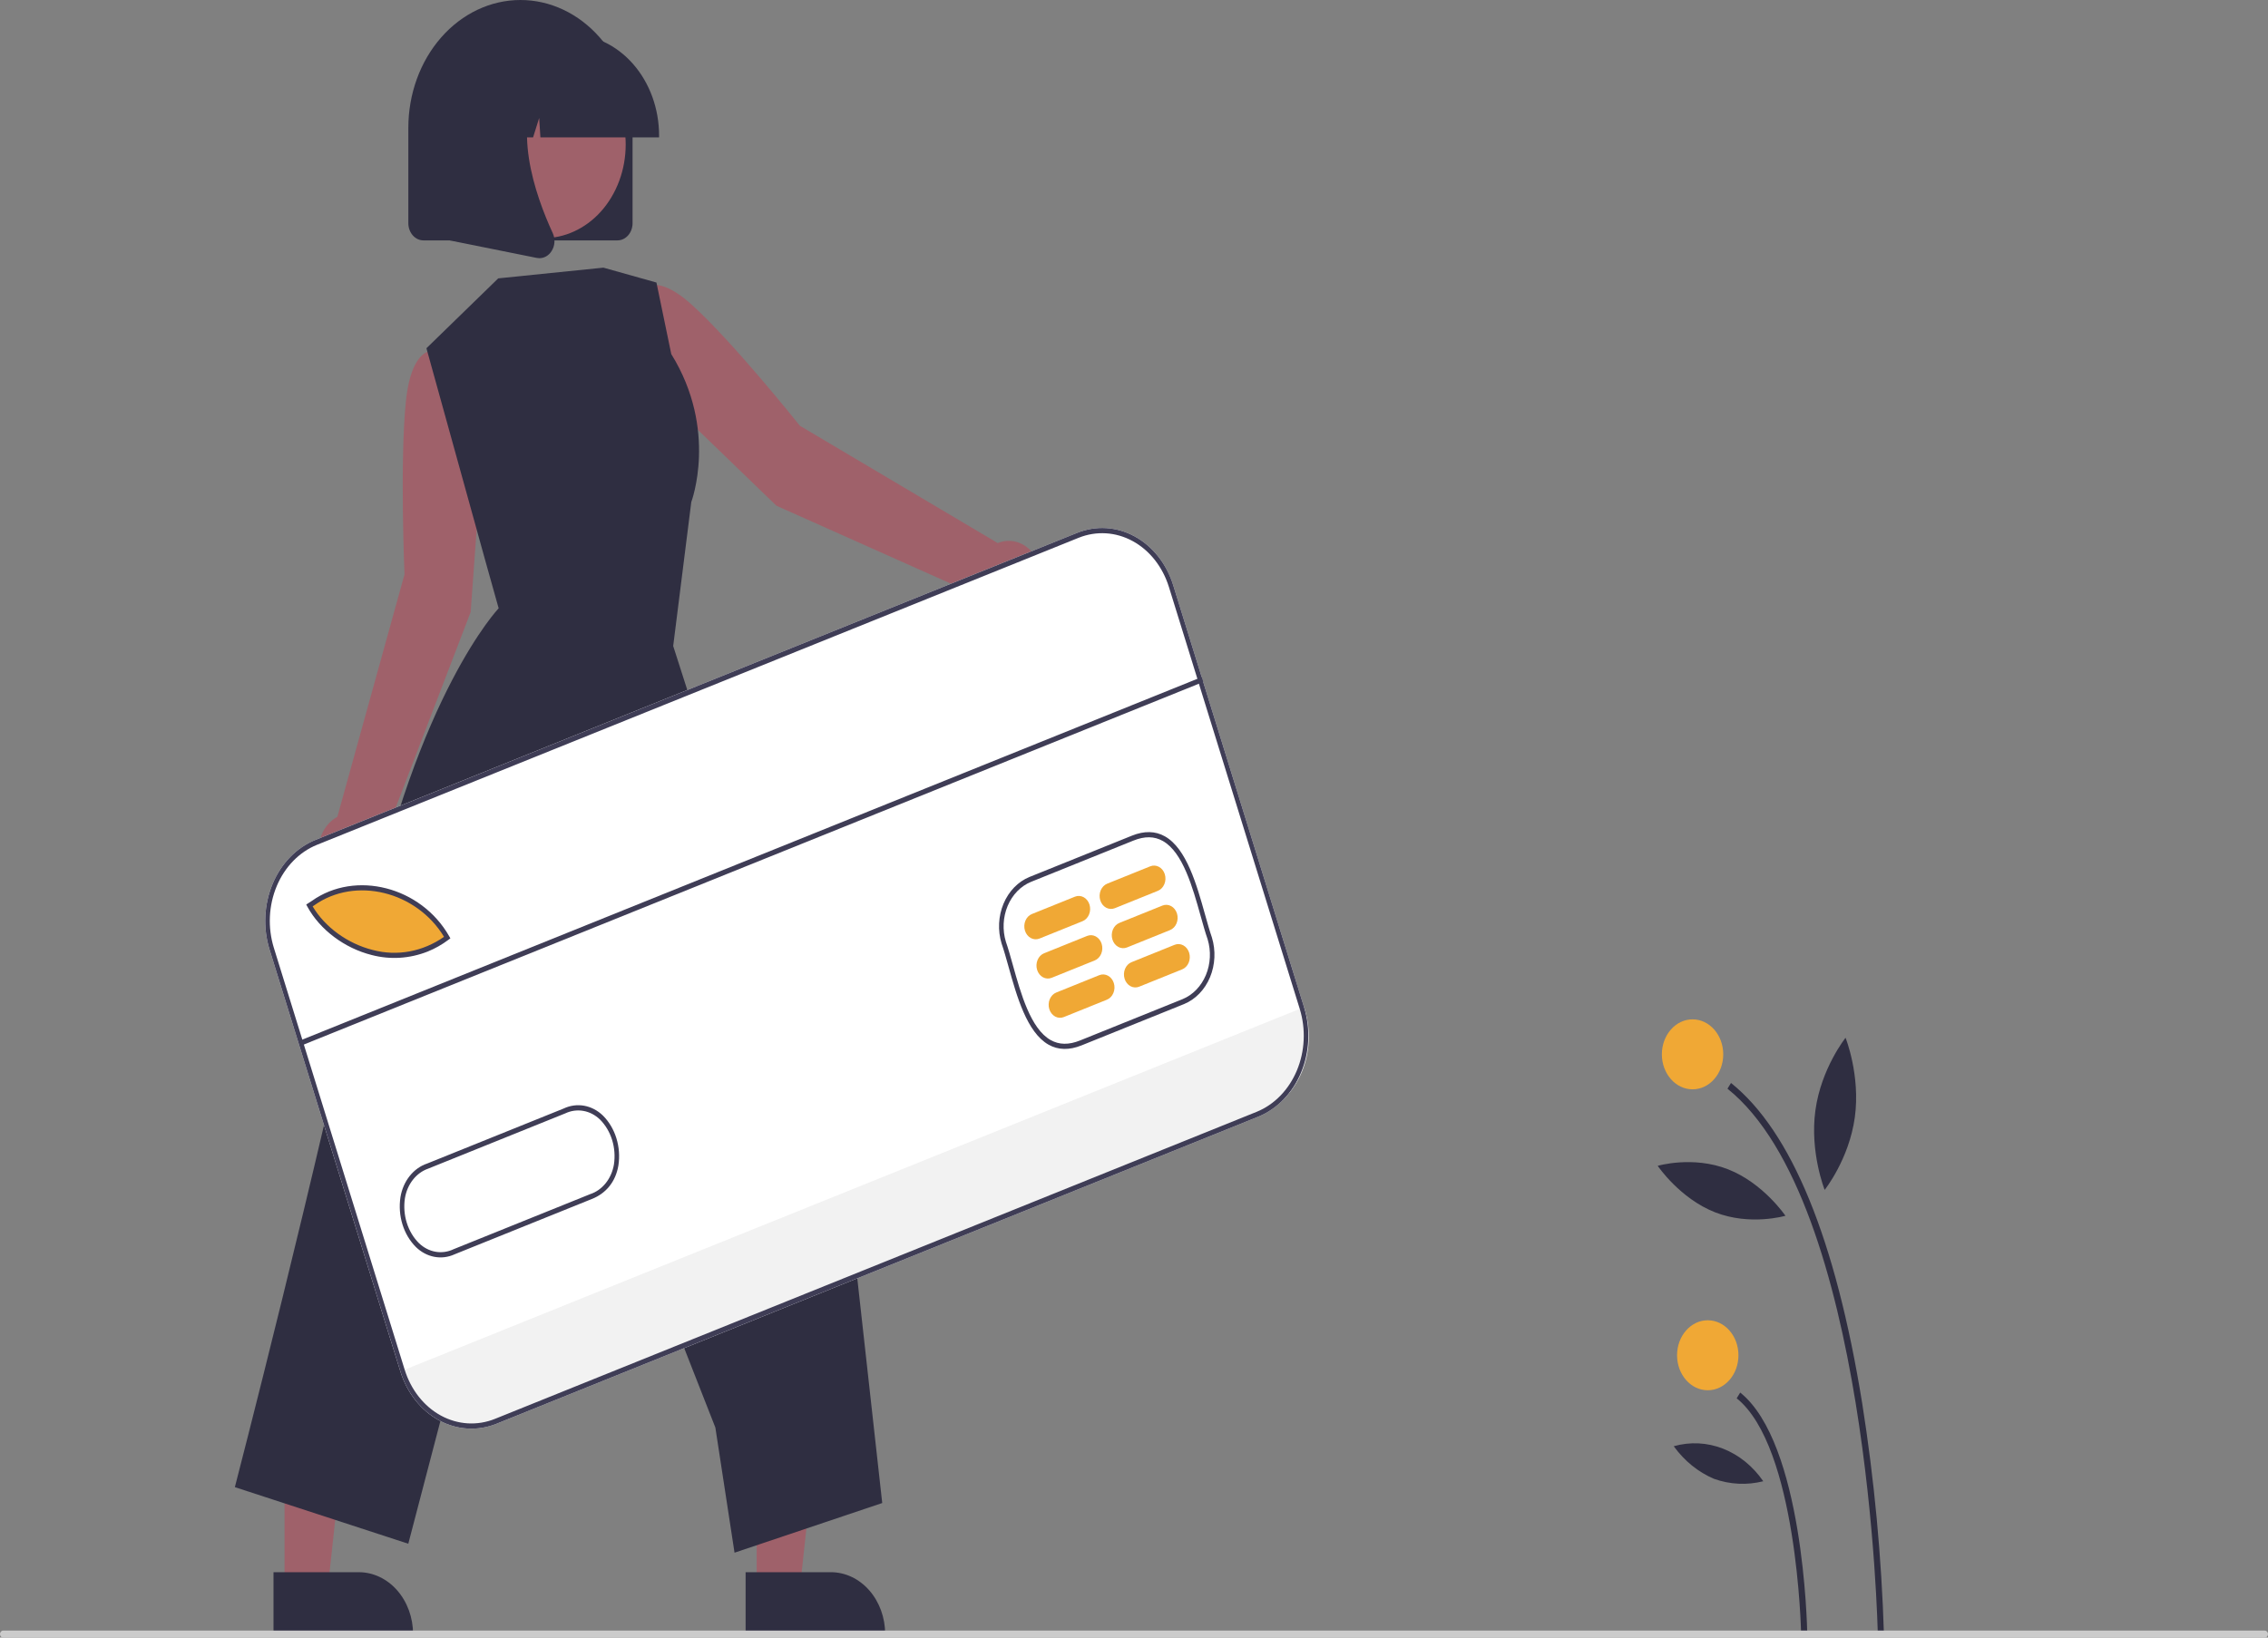 <svg width="180" height="130" viewBox="0 0 180 130" fill="none" xmlns="http://www.w3.org/2000/svg">
<rect x="0" y="0" width="180" height="130" fill="#808080" stroke="none"/>
<g clip-path="url(#clip0_41_155)">
<path d="M149.034 129.815L149.521 129.804C149.333 123.627 148.755 117.473 147.792 111.391C145.685 98.368 142.183 89.816 137.381 85.971L137.101 86.425C148.318 95.407 149.028 129.471 149.034 129.815Z" fill="#2F2E41"/>
<path d="M142.945 129.682L143.432 129.671C143.421 129.056 143.117 114.556 138.112 110.548L137.832 111.003C142.635 114.849 142.942 129.534 142.945 129.682Z" fill="#2F2E41"/>
<path d="M134.33 86.476C135.675 86.476 136.765 85.232 136.765 83.698C136.765 82.164 135.675 80.92 134.33 80.92C132.985 80.92 131.894 82.164 131.894 83.698C131.894 85.232 132.985 86.476 134.33 86.476Z" fill="#F0A835"/>
<path d="M135.536 110.365C136.881 110.365 137.972 109.121 137.972 107.587C137.972 106.053 136.881 104.809 135.536 104.809C134.191 104.809 133.1 106.053 133.1 107.587C133.1 109.121 134.191 110.365 135.536 110.365Z" fill="#F0A835"/>
<path d="M144.08 88.141C143.622 91.475 144.815 94.458 144.815 94.458C144.815 94.458 146.751 92.034 147.208 88.7C147.666 85.365 146.473 82.383 146.473 82.383C146.473 82.383 144.538 84.807 144.08 88.141Z" fill="#2F2E41"/>
<path d="M136.118 96.239C138.918 97.334 141.701 96.514 141.701 96.514C141.701 96.514 139.945 93.919 137.146 92.824C134.346 91.728 131.563 92.549 131.563 92.549C131.563 92.549 133.319 95.144 136.118 96.239Z" fill="#2F2E41"/>
<path d="M136.028 117.395C137.295 117.849 138.645 117.915 139.941 117.588C139.118 116.393 138.009 115.494 136.748 115.001C135.488 114.508 134.129 114.441 132.836 114.808C133.683 115.975 134.784 116.867 136.028 117.395Z" fill="#2F2E41"/>
<path d="M79.184 43.11L63.481 33.798C63.481 33.798 58.207 27.174 54.895 24.183C51.584 21.191 50.564 23.389 50.564 23.389L49.172 26.035L52.536 31.372L61.624 40.149L77.863 47.402C78.117 47.877 78.484 48.259 78.921 48.505C79.358 48.751 79.847 48.85 80.332 48.792C80.816 48.734 81.276 48.52 81.659 48.175C82.041 47.83 82.329 47.369 82.491 46.844C82.652 46.32 82.68 45.754 82.57 45.213C82.461 44.671 82.219 44.176 81.873 43.785C81.527 43.394 81.09 43.123 80.614 43.004C80.139 42.884 79.643 42.921 79.184 43.11Z" fill="#9F616A"/>
<path d="M38.338 35.056L37.408 28.569L34.783 27.821C34.783 27.821 32.699 27.089 32.212 31.875C31.725 36.661 32.103 45.597 32.103 45.597L26.773 64.846C26.329 65.081 25.954 65.455 25.689 65.924C25.425 66.393 25.283 66.939 25.28 67.496C25.277 68.054 25.413 68.601 25.672 69.074C25.931 69.547 26.303 69.926 26.744 70.168C27.184 70.409 27.676 70.503 28.162 70.438C28.648 70.373 29.107 70.152 29.487 69.8C29.867 69.449 30.151 68.982 30.307 68.454C30.463 67.925 30.484 67.357 30.368 66.815L37.353 48.591L38.338 35.056Z" fill="#9F616A"/>
<path d="M60.052 126.087L63.487 126.087L65.121 110.976L60.051 110.977L60.052 126.087Z" fill="#9F616A"/>
<path d="M59.175 124.808L65.941 124.808H65.941C67.084 124.808 68.181 125.326 68.989 126.248C69.798 127.17 70.252 128.421 70.252 129.725V129.885L59.175 129.885L59.175 124.808Z" fill="#2F2E41"/>
<path d="M22.583 126.087L26.018 126.087L27.652 110.976L22.583 110.977L22.583 126.087Z" fill="#9F616A"/>
<path d="M21.707 124.808L28.472 124.808H28.472C29.616 124.808 30.712 125.326 31.521 126.248C32.329 127.17 32.784 128.421 32.784 129.725V129.885L21.707 129.885L21.707 124.808Z" fill="#2F2E41"/>
<path d="M39.542 22.098L33.844 27.645L38.52 44.521L39.576 48.289C39.576 48.289 33.133 55.064 29.147 73.987C25.161 92.911 18.64 118.056 18.64 118.056L32.404 122.549L43.603 79.742L56.775 113.326L58.296 123.259L70.018 119.317L67.253 94.405L53.428 51.283L54.864 39.852C54.864 39.852 57.02 34.146 53.274 28.105L52.099 22.429L47.889 21.247L39.542 22.098Z" fill="#2F2E41"/>
<path d="M49.008 19.083H33.603C33.286 19.082 32.983 18.939 32.758 18.683C32.534 18.427 32.408 18.081 32.408 17.72V10.147C32.408 7.456 33.345 4.875 35.014 2.972C36.683 1.069 38.946 -3.05176e-05 41.306 -3.05176e-05C43.666 -3.05176e-05 45.929 1.069 47.597 2.972C49.266 4.875 50.203 7.456 50.203 10.147V17.72C50.203 18.081 50.077 18.427 49.853 18.683C49.629 18.939 49.325 19.082 49.008 19.083Z" fill="#2F2E41"/>
<path d="M48.858 15.035C50.586 11.43 49.424 6.91 46.263 4.939C43.102 2.968 39.138 4.293 37.41 7.898C35.682 11.504 36.844 16.024 40.005 17.995C43.166 19.965 47.13 18.64 48.858 15.035Z" fill="#9F616A"/>
<path d="M52.308 10.904H42.889L42.792 9.362L42.309 10.904H40.859L40.667 7.848L39.71 10.904H36.903V10.753C36.906 8.625 37.648 6.585 38.967 5.08C40.287 3.575 42.076 2.728 43.942 2.726H45.27C47.136 2.728 48.925 3.575 50.244 5.08C51.564 6.585 52.306 8.625 52.308 10.753V10.904Z" fill="#2F2E41"/>
<path d="M42.812 20.496C42.741 20.496 42.67 20.489 42.6 20.475L35.702 19.087V6.087H43.295L43.107 6.337C40.492 9.815 42.462 15.456 43.87 18.509C43.973 18.732 44.02 18.985 44.003 19.237C43.986 19.489 43.908 19.731 43.776 19.934C43.666 20.108 43.521 20.25 43.353 20.348C43.185 20.445 43 20.496 42.812 20.496Z" fill="#2F2E41"/>
<path d="M99.853 88.652L39.403 113.026C37.909 113.626 36.266 113.526 34.836 112.747C33.406 111.968 32.306 110.574 31.776 108.871L21.391 75.375C20.865 73.671 20.953 71.798 21.636 70.167C22.319 68.536 23.541 67.281 25.034 66.677L85.484 42.303C86.979 41.702 88.621 41.802 90.051 42.581C91.481 43.36 92.582 44.754 93.112 46.457L103.496 79.953C104.023 81.657 103.935 83.531 103.252 85.161C102.569 86.792 101.347 88.047 99.853 88.652Z" fill="white"/>
<path d="M103.496 79.953L103.551 80.13C104.056 81.758 103.972 83.548 103.32 85.105C102.667 86.663 101.499 87.862 100.071 88.437L39.319 112.933C37.892 113.508 36.323 113.413 34.957 112.669C33.591 111.925 32.54 110.593 32.036 108.966L31.981 108.789L103.496 79.953Z" fill="#F2F2F2"/>
<path d="M35.631 74.454C31.624 77.461 26.489 75.198 24.693 71.902L24.979 71.716C28.39 69.291 33.456 70.642 35.631 74.454Z" fill="#F0A835"/>
<path d="M85.844 82.985C84.863 83.38 83.98 83.362 83.219 82.931C81.498 81.956 80.691 79.066 80.043 76.743C79.854 76.068 79.675 75.429 79.494 74.908L79.491 74.9C79.176 73.865 79.231 72.73 79.644 71.741C80.058 70.752 80.797 69.99 81.701 69.619L89.832 66.34C90.812 65.945 91.694 65.963 92.455 66.394C94.174 67.367 94.982 70.257 95.632 72.578C95.821 73.255 96 73.895 96.182 74.417C96.499 75.453 96.445 76.59 96.032 77.581C95.618 78.571 94.878 79.335 93.973 79.707L85.844 82.985ZM79.832 74.759C80.018 75.293 80.197 75.937 80.388 76.618C81.016 78.866 81.797 81.664 83.38 82.561C84.059 82.946 84.826 82.957 85.723 82.595L93.851 79.318C94.666 78.984 95.332 78.297 95.704 77.407C96.077 76.516 96.127 75.494 95.843 74.562C95.658 74.034 95.478 73.388 95.286 72.704C94.658 70.457 93.876 67.66 92.293 66.764C91.615 66.38 90.849 66.368 89.953 66.73L81.823 70.008C81.009 70.342 80.344 71.028 79.972 71.917C79.599 72.807 79.549 73.828 79.832 74.759Z" fill="#3F3D56"/>
<path d="M33.946 75.537C32.517 76.102 30.978 76.198 29.503 75.815C27.35 75.276 25.396 73.809 24.403 71.989L24.304 71.806L24.751 71.516C28.213 69.057 33.406 70.39 35.647 74.317L35.745 74.489L35.594 74.602C35.08 74.989 34.526 75.302 33.946 75.537ZM24.813 71.951C25.785 73.597 27.592 74.913 29.581 75.412C31.515 75.927 33.548 75.552 35.241 74.37C33.049 70.753 28.192 69.554 24.939 71.869L24.813 71.951Z" fill="#3F3D56"/>
<path d="M36.069 99.578C35.562 99.807 35.009 99.874 34.471 99.772C33.932 99.67 33.428 99.403 33.012 98.999C32.526 98.514 32.157 97.895 31.942 97.201C31.727 96.506 31.672 95.76 31.782 95.035C31.885 94.41 32.137 93.831 32.511 93.36C32.885 92.889 33.366 92.545 33.901 92.367L44.735 87.999C45.249 87.756 45.812 87.68 46.362 87.778C46.912 87.877 47.427 88.147 47.851 88.558C48.337 89.043 48.705 89.662 48.92 90.357C49.135 91.051 49.19 91.797 49.079 92.522C48.865 93.797 48.111 94.736 46.96 95.186L36.126 99.554C36.107 99.562 36.088 99.57 36.069 99.578ZM33.968 92.778C33.506 92.94 33.092 93.244 32.769 93.655C32.447 94.066 32.228 94.57 32.138 95.112C32.038 95.766 32.088 96.438 32.282 97.063C32.476 97.689 32.808 98.247 33.246 98.683C33.622 99.046 34.078 99.283 34.565 99.369C35.051 99.454 35.549 99.384 36.003 99.166L46.842 94.795C47.315 94.64 47.742 94.338 48.074 93.923C48.406 93.508 48.631 92.996 48.724 92.445C48.824 91.791 48.774 91.119 48.58 90.493C48.386 89.868 48.054 89.31 47.617 88.873C47.24 88.511 46.784 88.273 46.297 88.188C45.81 88.102 45.312 88.171 44.858 88.387L34.018 92.758C34.002 92.764 33.985 92.771 33.968 92.778Z" fill="#3F3D56"/>
<path d="M85.916 73.129L82.501 74.506C82.274 74.598 82.025 74.583 81.809 74.465C81.592 74.347 81.425 74.135 81.345 73.877C81.265 73.619 81.278 73.335 81.382 73.088C81.485 72.841 81.671 72.65 81.897 72.559L85.312 71.182C85.539 71.091 85.788 71.106 86.004 71.224C86.221 71.342 86.388 71.553 86.468 71.811C86.548 72.07 86.535 72.354 86.431 72.601C86.328 72.848 86.142 73.038 85.916 73.129Z" fill="#F0A835"/>
<path d="M86.882 76.245L83.467 77.622C83.24 77.714 82.991 77.699 82.775 77.581C82.558 77.463 82.391 77.251 82.311 76.993C82.231 76.735 82.244 76.451 82.348 76.204C82.451 75.956 82.637 75.766 82.863 75.675L86.278 74.298C86.505 74.207 86.754 74.222 86.97 74.34C87.187 74.458 87.354 74.669 87.434 74.927C87.514 75.186 87.501 75.469 87.397 75.717C87.294 75.964 87.109 76.154 86.882 76.245Z" fill="#F0A835"/>
<path d="M87.848 79.361L84.433 80.738C84.321 80.784 84.202 80.803 84.083 80.796C83.964 80.789 83.848 80.755 83.741 80.697C83.633 80.638 83.537 80.556 83.458 80.455C83.378 80.354 83.317 80.237 83.277 80.109C83.237 79.981 83.22 79.845 83.227 79.71C83.233 79.575 83.262 79.442 83.314 79.319C83.365 79.197 83.437 79.087 83.525 78.997C83.614 78.906 83.717 78.836 83.829 78.791L87.244 77.414C87.356 77.368 87.475 77.349 87.594 77.356C87.713 77.363 87.829 77.397 87.936 77.456C88.044 77.514 88.14 77.596 88.219 77.697C88.299 77.798 88.36 77.915 88.4 78.043C88.44 78.171 88.457 78.307 88.451 78.442C88.444 78.578 88.415 78.71 88.363 78.832C88.312 78.955 88.24 79.065 88.152 79.155C88.063 79.246 87.96 79.316 87.848 79.361Z" fill="#F0A835"/>
<path d="M91.893 70.719L88.478 72.097C88.365 72.142 88.246 72.161 88.128 72.154C88.009 72.147 87.893 72.113 87.785 72.055C87.678 71.996 87.582 71.914 87.502 71.814C87.423 71.713 87.361 71.595 87.322 71.467C87.282 71.339 87.265 71.204 87.271 71.068C87.278 70.933 87.307 70.8 87.358 70.678C87.41 70.555 87.481 70.446 87.57 70.355C87.658 70.264 87.762 70.194 87.874 70.149L91.289 68.772C91.515 68.681 91.764 68.696 91.981 68.814C92.198 68.932 92.365 69.143 92.445 69.401C92.525 69.66 92.512 69.944 92.408 70.191C92.305 70.438 92.119 70.628 91.893 70.719Z" fill="#F0A835"/>
<path d="M92.859 73.835L89.444 75.213C89.331 75.258 89.213 75.277 89.094 75.27C88.975 75.263 88.859 75.229 88.751 75.171C88.644 75.112 88.548 75.03 88.468 74.929C88.389 74.829 88.328 74.711 88.288 74.583C88.248 74.455 88.231 74.32 88.237 74.184C88.244 74.049 88.273 73.916 88.324 73.794C88.376 73.671 88.448 73.562 88.536 73.471C88.624 73.38 88.728 73.31 88.84 73.265L92.255 71.888C92.367 71.843 92.486 71.823 92.605 71.83C92.724 71.838 92.84 71.871 92.947 71.93C93.055 71.988 93.151 72.07 93.23 72.171C93.31 72.272 93.371 72.389 93.411 72.517C93.45 72.645 93.468 72.781 93.461 72.916C93.455 73.052 93.425 73.184 93.374 73.307C93.323 73.429 93.251 73.539 93.162 73.629C93.074 73.72 92.971 73.79 92.859 73.835Z" fill="#F0A835"/>
<path d="M93.825 76.951L90.409 78.328C90.183 78.42 89.934 78.405 89.717 78.287C89.501 78.169 89.334 77.957 89.254 77.699C89.174 77.441 89.187 77.157 89.29 76.91C89.394 76.662 89.579 76.472 89.806 76.381L93.221 75.004C93.333 74.959 93.452 74.939 93.571 74.946C93.689 74.953 93.806 74.987 93.913 75.046C94.02 75.104 94.117 75.186 94.196 75.287C94.276 75.388 94.337 75.505 94.377 75.633C94.416 75.761 94.433 75.897 94.427 76.032C94.421 76.168 94.391 76.3 94.34 76.423C94.289 76.545 94.217 76.655 94.129 76.745C94.04 76.836 93.937 76.906 93.825 76.951Z" fill="#F0A835"/>
<path d="M95.373 53.748L23.857 82.584L23.978 82.974L95.494 54.138L95.373 53.748Z" fill="#3F3D56"/>
<path d="M99.853 88.652L39.403 113.026C37.909 113.626 36.266 113.526 34.836 112.747C33.406 111.968 32.306 110.574 31.776 108.871L21.391 75.375C20.865 73.671 20.953 71.798 21.636 70.167C22.319 68.536 23.541 67.281 25.034 66.677L85.484 42.303C86.979 41.702 88.621 41.802 90.051 42.581C91.481 43.36 92.582 44.754 93.112 46.457L103.496 79.953C104.023 81.657 103.935 83.531 103.252 85.161C102.569 86.792 101.347 88.047 99.853 88.652ZM25.155 67.066C23.752 67.634 22.604 68.813 21.962 70.345C21.321 71.877 21.238 73.636 21.733 75.238L32.117 108.734C32.615 110.333 33.649 111.643 34.992 112.375C36.336 113.106 37.879 113.2 39.283 112.636L99.733 88.262C101.136 87.694 102.284 86.515 102.925 84.983C103.567 83.451 103.649 81.692 103.155 80.091L92.77 46.595C92.272 44.995 91.239 43.685 89.895 42.954C88.552 42.222 87.009 42.128 85.605 42.692L25.155 67.066Z" fill="#3F3D56"/>
<path d="M179.756 130H0.244C0.179 130 0.117 129.971 0.071 129.919C0.026 129.867 0 129.796 0 129.722C0 129.649 0.026 129.578 0.071 129.526C0.117 129.474 0.179 129.444 0.244 129.444H179.756C179.821 129.444 179.883 129.474 179.929 129.526C179.974 129.578 180 129.649 180 129.722C180 129.796 179.974 129.867 179.929 129.919C179.883 129.971 179.821 130 179.756 130Z" fill="#CBCBCB"/>
</g>
<defs>
<clipPath id="clip0_41_155">
<rect width="180" height="130" fill="white"/>
</clipPath>
</defs>
</svg>
